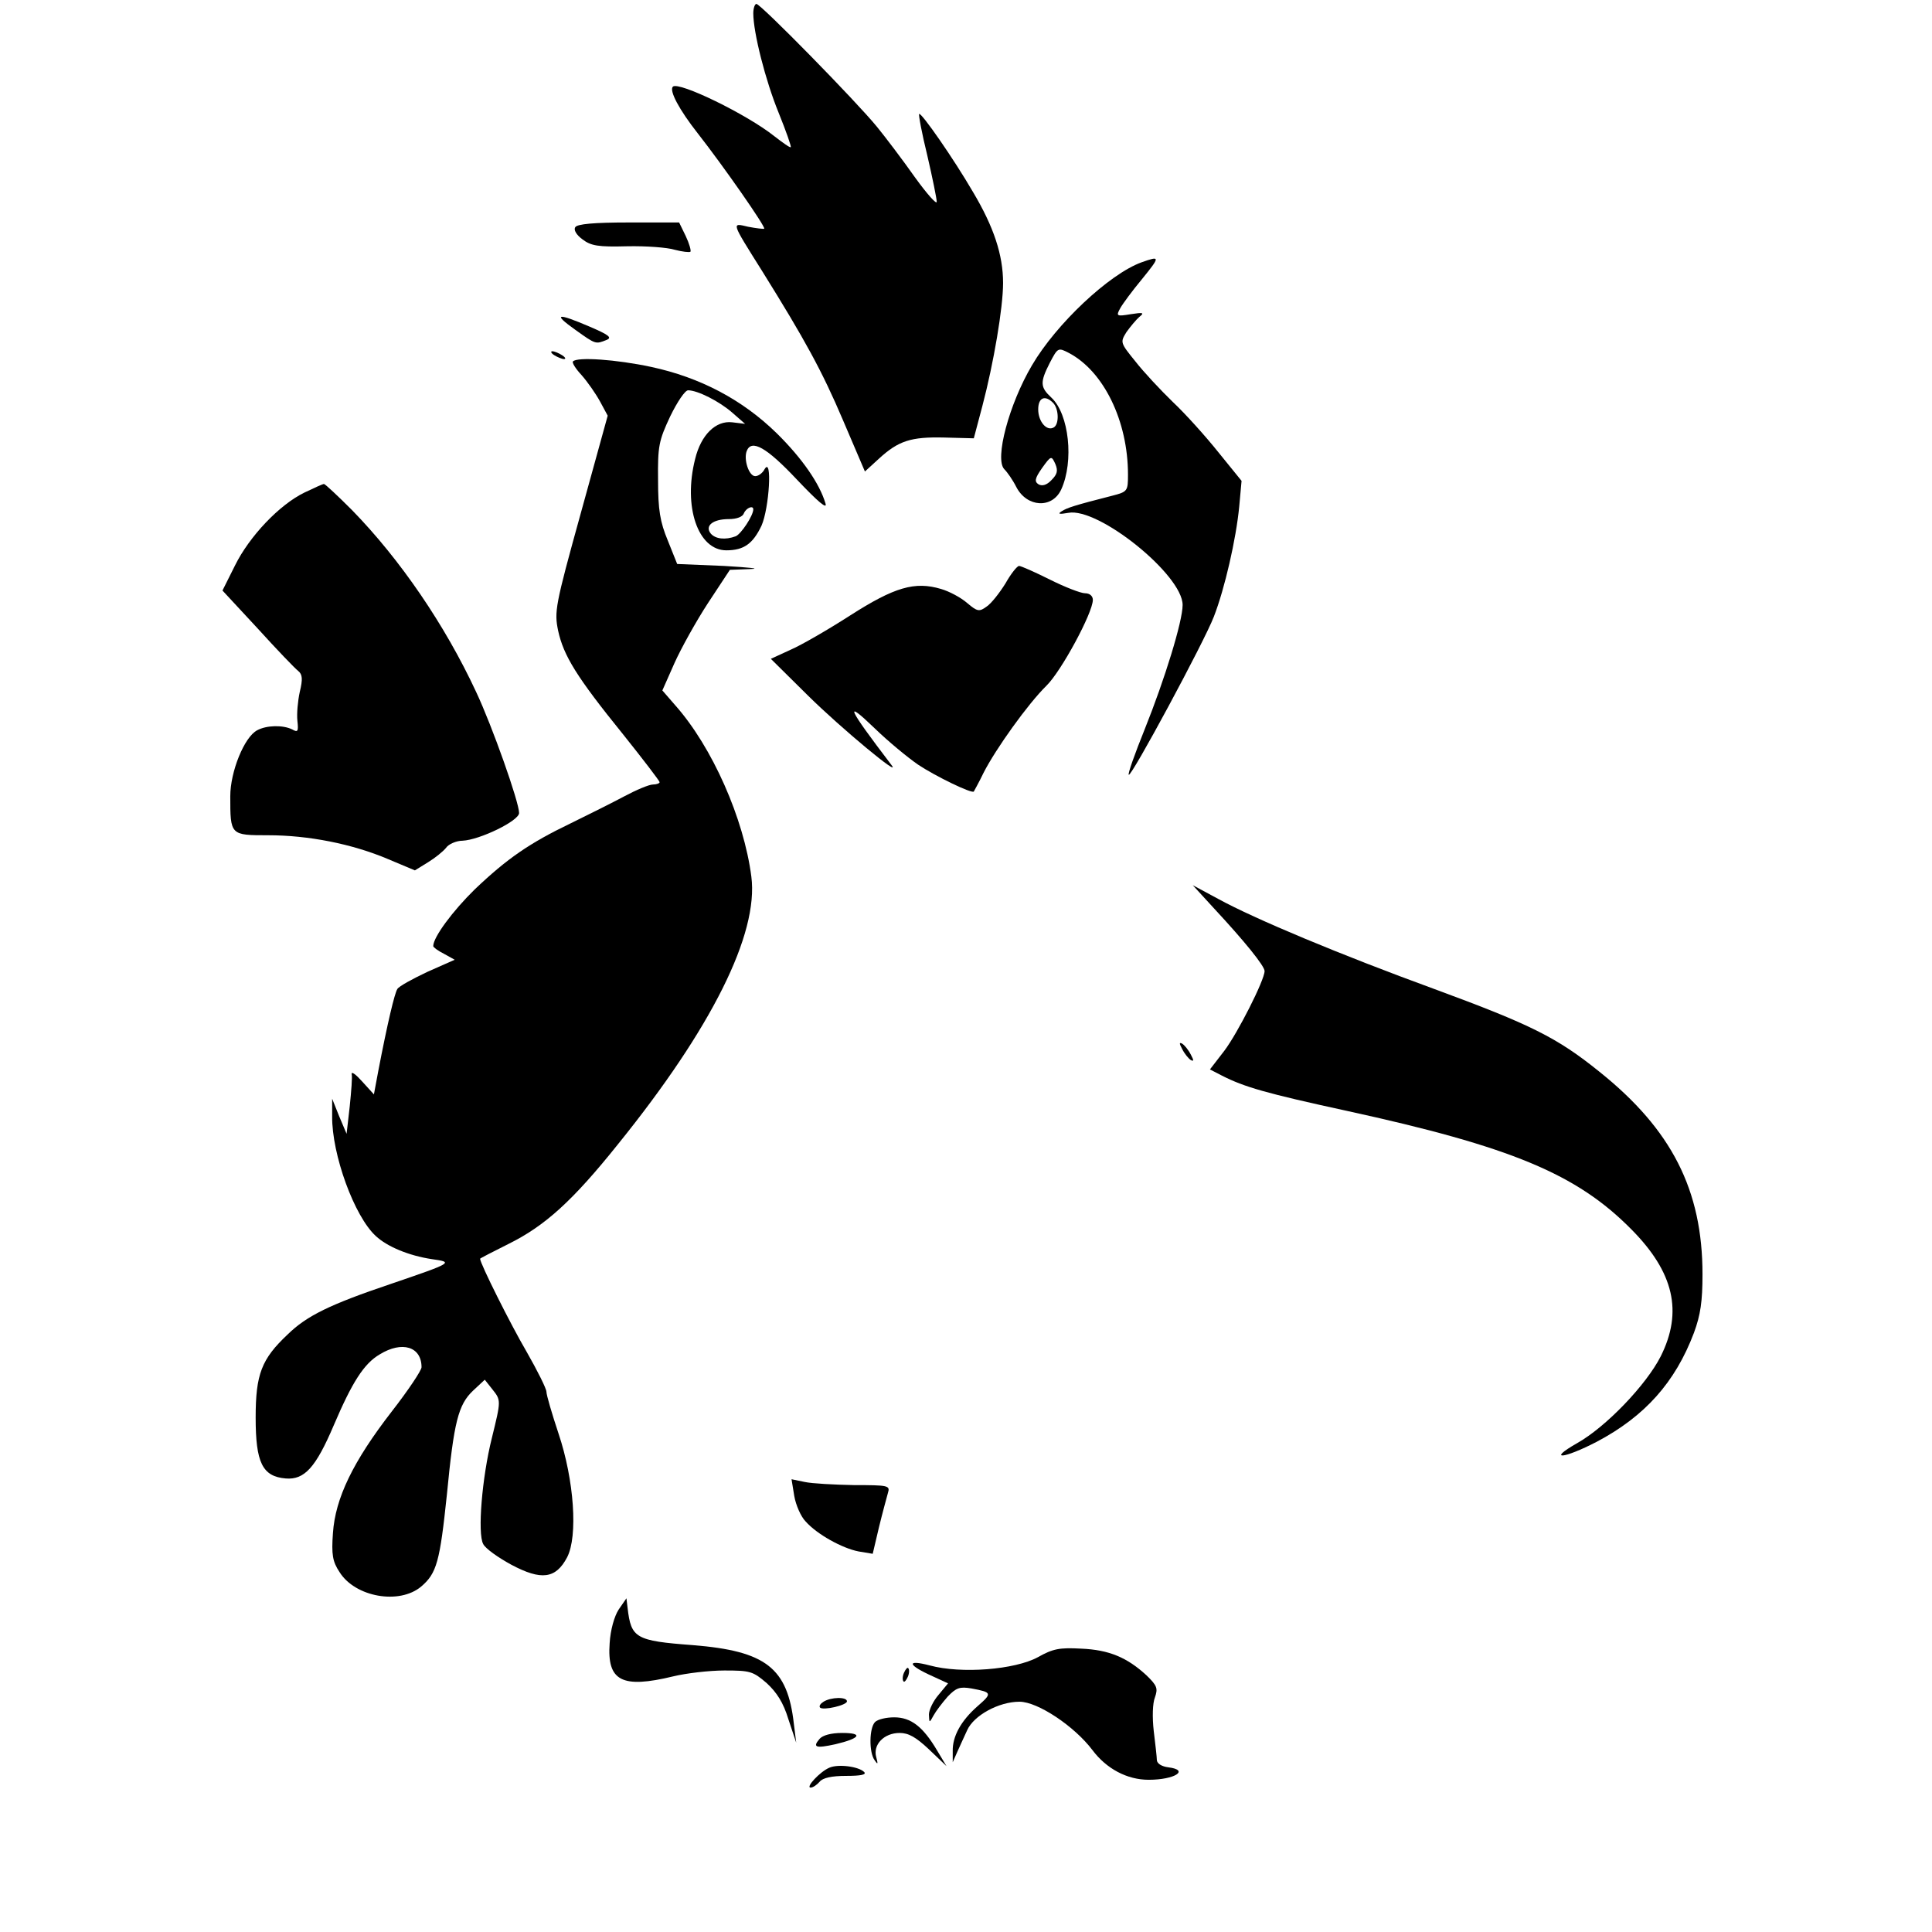 <?xml version="1.0" standalone="no"?>
<!DOCTYPE svg PUBLIC "-//W3C//DTD SVG 20010904//EN"
 "http://www.w3.org/TR/2001/REC-SVG-20010904/DTD/svg10.dtd">
<svg version="1.0" xmlns="http://www.w3.org/2000/svg"
 width="495pt" height="495pt" viewBox="0 0 495 495"
 preserveAspectRatio="xMidYMid meet">
<g transform="translate(0,495) scale(0.1,-0.1)"
fill="#000000" stroke="none">
<path d="M1930 4916 c0 -49 31 -172 65 -255 19 -47 33 -87 31 -88 -2 -2 -20
11 -42 28 -70 56 -245 141 -260 127 -10 -10 16 -59 64 -120 65 -83 174 -239
170 -244 -2 -1 -20 1 -41 5 -43 10 -45 15 36 -114 109 -175 153 -255 207 -382
l56 -131 35 32 c51 47 83 57 168 55 l76 -2 22 83 c29 110 53 252 53 315 0 72
-24 144 -77 233 -50 86 -133 205 -138 200 -2 -2 7 -50 21 -107 13 -56 24 -110
24 -118 0 -8 -25 20 -56 63 -31 44 -75 102 -97 129 -52 64 -298 315 -309 315
-4 0 -8 -11 -8 -24z"/>
<path d="M1474 4368 c-5 -7 3 -20 18 -31 22 -17 41 -20 115 -18 48 1 103 -3
122 -9 19 -5 37 -7 40 -5 2 3 -3 21 -12 40 l-17 35 -129 0 c-90 0 -132 -4
-137 -12z"/>
<path d="M2925 4278 c-83 -30 -219 -158 -281 -264 -59 -100 -96 -240 -71 -266
8 -8 22 -28 31 -46 27 -52 92 -56 115 -6 33 72 20 193 -25 235 -29 27 -30 39
-4 90 20 38 21 39 48 25 90 -47 152 -175 152 -312 0 -42 -1 -44 -40 -54 -98
-25 -116 -31 -130 -40 -11 -7 -6 -8 17 -4 77 15 293 -159 293 -236 0 -42 -46
-191 -97 -318 -25 -62 -44 -115 -41 -117 6 -7 193 340 218 405 28 72 57 199
65 282 l6 66 -60 74 c-32 40 -84 98 -116 128 -31 30 -75 77 -96 104 -39 48
-39 49 -23 75 10 14 25 32 33 39 14 11 10 12 -22 7 -36 -6 -38 -5 -27 15 6 11
31 45 56 75 47 58 47 60 -1 43z m-227 -360 c15 -15 16 -55 2 -63 -18 -11 -40
15 -40 46 0 30 17 38 38 17z m-4 -198 c-12 -13 -24 -16 -33 -11 -11 7 -10 15
9 42 23 32 24 32 34 10 7 -17 5 -26 -10 -41z"/>
<path d="M1474 4105 c53 -38 52 -37 80 -26 15 6 6 13 -43 34 -84 36 -96 34
-37 -8z"/>
<path d="M1420 4040 c8 -5 20 -10 25 -10 6 0 3 5 -5 10 -8 5 -19 10 -25 10 -5
0 -3 -5 5 -10z"/>
<path d="M1468 4024 c-3 -3 7 -19 22 -35 15 -17 36 -47 47 -67 l20 -37 -69
-250 c-66 -238 -68 -252 -58 -301 14 -64 47 -118 166 -265 52 -65 94 -120 94
-123 0 -3 -8 -6 -17 -6 -10 0 -43 -14 -73 -30 -30 -16 -92 -47 -137 -69 -106
-51 -163 -90 -247 -170 -56 -55 -106 -122 -106 -145 0 -3 12 -12 28 -20 l27
-15 -70 -31 c-38 -18 -73 -37 -77 -44 -7 -11 -25 -86 -49 -211 l-11 -59 -30
33 c-16 18 -28 27 -27 19 2 -7 -1 -44 -5 -83 l-8 -70 -19 45 -18 45 0 -45 c-1
-98 57 -257 112 -307 29 -27 84 -50 143 -59 57 -8 55 -9 -106 -64 -154 -52
-214 -81 -263 -129 -67 -63 -82 -102 -82 -213 0 -115 17 -151 77 -156 48 -4
77 28 123 136 47 110 77 158 118 182 57 35 107 20 107 -33 0 -8 -34 -59 -76
-113 -100 -129 -145 -223 -151 -312 -4 -55 -1 -73 17 -100 40 -64 153 -84 209
-37 40 34 48 64 66 236 18 186 29 230 67 266 l30 28 19 -24 c23 -29 23 -28 -1
-126 -25 -100 -37 -244 -22 -271 6 -12 39 -35 72 -53 77 -41 114 -36 143 19
28 54 18 198 -22 317 -17 51 -31 99 -31 107 0 8 -23 54 -51 103 -41 70 -119
226 -119 238 0 1 33 18 73 38 93 46 164 110 280 255 240 297 361 539 342 686
-19 148 -100 332 -195 439 l-33 38 31 70 c17 38 56 108 86 154 l56 85 52 2
c29 1 -1 4 -67 8 l-120 5 -24 60 c-20 48 -25 79 -25 155 -1 87 2 101 31 163
18 37 38 67 46 67 24 0 80 -28 114 -58 l32 -28 -33 4 c-42 5 -80 -32 -95 -94
-31 -122 7 -234 80 -234 45 0 68 17 90 63 20 45 28 179 8 145 -5 -10 -16 -18
-24 -18 -16 0 -30 42 -22 64 12 32 51 10 129 -73 55 -58 78 -77 73 -61 -15 51
-60 116 -125 180 -88 86 -196 143 -322 170 -89 19 -189 26 -200 14z m462 -379
c0 -16 -31 -63 -45 -69 -27 -10 -52 -7 -64 7 -16 20 6 37 46 37 21 0 36 6 39
15 6 14 24 21 24 10z"/>
<path d="M780 3688 c-64 -31 -141 -112 -178 -187 l-32 -64 90 -97 c49 -54 96
-103 104 -109 11 -9 12 -21 4 -54 -5 -23 -8 -56 -6 -74 3 -27 1 -30 -13 -22
-24 12 -66 11 -90 -2 -33 -17 -69 -106 -69 -169 0 -100 0 -100 97 -100 103 0
215 -22 307 -61 l69 -29 34 21 c18 11 39 28 46 37 6 9 26 18 42 18 44 2 145
51 145 71 0 28 -69 223 -110 310 -80 172 -195 340 -318 466 -37 37 -69 67 -72
67 -3 0 -25 -10 -50 -22z"/>
<path d="M2576 3455 c-15 -24 -36 -51 -48 -59 -19 -14 -24 -13 -50 9 -16 14
-46 30 -67 36 -67 20 -119 5 -233 -68 -56 -36 -125 -76 -153 -88 l-50 -23 95
-94 c85 -84 242 -214 214 -178 -113 148 -123 171 -43 94 35 -34 85 -75 111
-93 45 -30 138 -75 143 -69 1 2 13 23 25 48 31 61 114 177 161 223 38 37 119
187 119 220 0 10 -8 17 -20 17 -11 0 -52 16 -90 35 -38 19 -74 35 -79 35 -5 0
-21 -20 -35 -45z"/>
<path d="M3111 2622 c78 -84 129 -147 129 -160 0 -23 -69 -159 -103 -204 l-37
-48 31 -16 c57 -29 112 -45 319 -90 422 -92 590 -162 730 -304 109 -110 132
-211 75 -325 -37 -73 -140 -181 -215 -223 -77 -44 -34 -40 51 4 123 65 201
152 249 279 17 46 22 81 22 150 0 216 -79 371 -264 519 -109 88 -176 121 -423
212 -241 88 -461 180 -554 231 l-65 35 55 -60z"/>
<path d="M3029 2262 c6 -12 16 -24 22 -28 8 -4 8 -1 0 14 -6 12 -16 24 -22 28
-8 4 -8 1 0 -14z"/>
<path d="M2035 1117 c4 -23 17 -53 29 -65 29 -33 94 -69 136 -77 l36 -6 16 68
c9 37 20 77 23 88 6 19 1 20 -87 20 -51 1 -108 4 -126 8 l-34 7 7 -43z"/>
<path d="M1585 826 c-11 -17 -21 -52 -23 -86 -7 -97 31 -117 163 -85 33 8 92
15 131 15 66 0 73 -2 108 -32 26 -24 43 -50 56 -93 l20 -60 -6 48 c-16 144
-72 187 -259 202 -147 11 -158 18 -167 95 l-3 25 -20 -29z"/>
<path d="M2659 704 c-59 -32 -196 -43 -277 -21 -61 16 -57 1 8 -28 l39 -18
-24 -29 c-14 -16 -25 -39 -25 -51 1 -22 1 -22 12 -2 6 11 22 32 36 48 22 23
31 26 61 21 53 -10 54 -12 15 -46 -42 -37 -64 -77 -63 -115 l0 -28 11 25 c6
14 18 39 26 57 17 38 81 73 134 73 47 0 141 -63 187 -124 36 -48 89 -76 144
-76 67 0 106 25 50 32 -16 2 -28 9 -29 18 0 8 -4 42 -8 75 -4 35 -3 71 3 86 8
23 6 30 -22 57 -49 45 -95 65 -167 68 -55 3 -72 0 -111 -22z"/>
<path d="M2316 664 c-4 -9 -4 -19 -1 -22 2 -3 7 3 11 12 4 9 4 19 1 22 -2 3
-7 -3 -11 -12z"/>
<path d="M2110 590 c-8 -5 -12 -11 -9 -15 8 -8 69 6 69 16 0 12 -41 11 -60 -1z"/>
<path d="M2242 538 c-15 -15 -16 -78 -1 -98 8 -12 9 -10 4 8 -9 32 20 62 60
62 23 0 42 -11 75 -42 l45 -43 -24 40 c-36 61 -67 85 -110 85 -20 0 -42 -5
-49 -12z"/>
<path d="M2100 495 c-19 -22 -10 -25 40 -14 64 15 73 29 18 29 -29 0 -50 -6
-58 -15z"/>
<path d="M2125 421 c-24 -10 -62 -51 -48 -51 6 0 16 7 23 15 8 10 31 15 68 15
37 0 53 3 46 10 -14 14 -66 21 -89 11z"/>
</g>
</svg>
